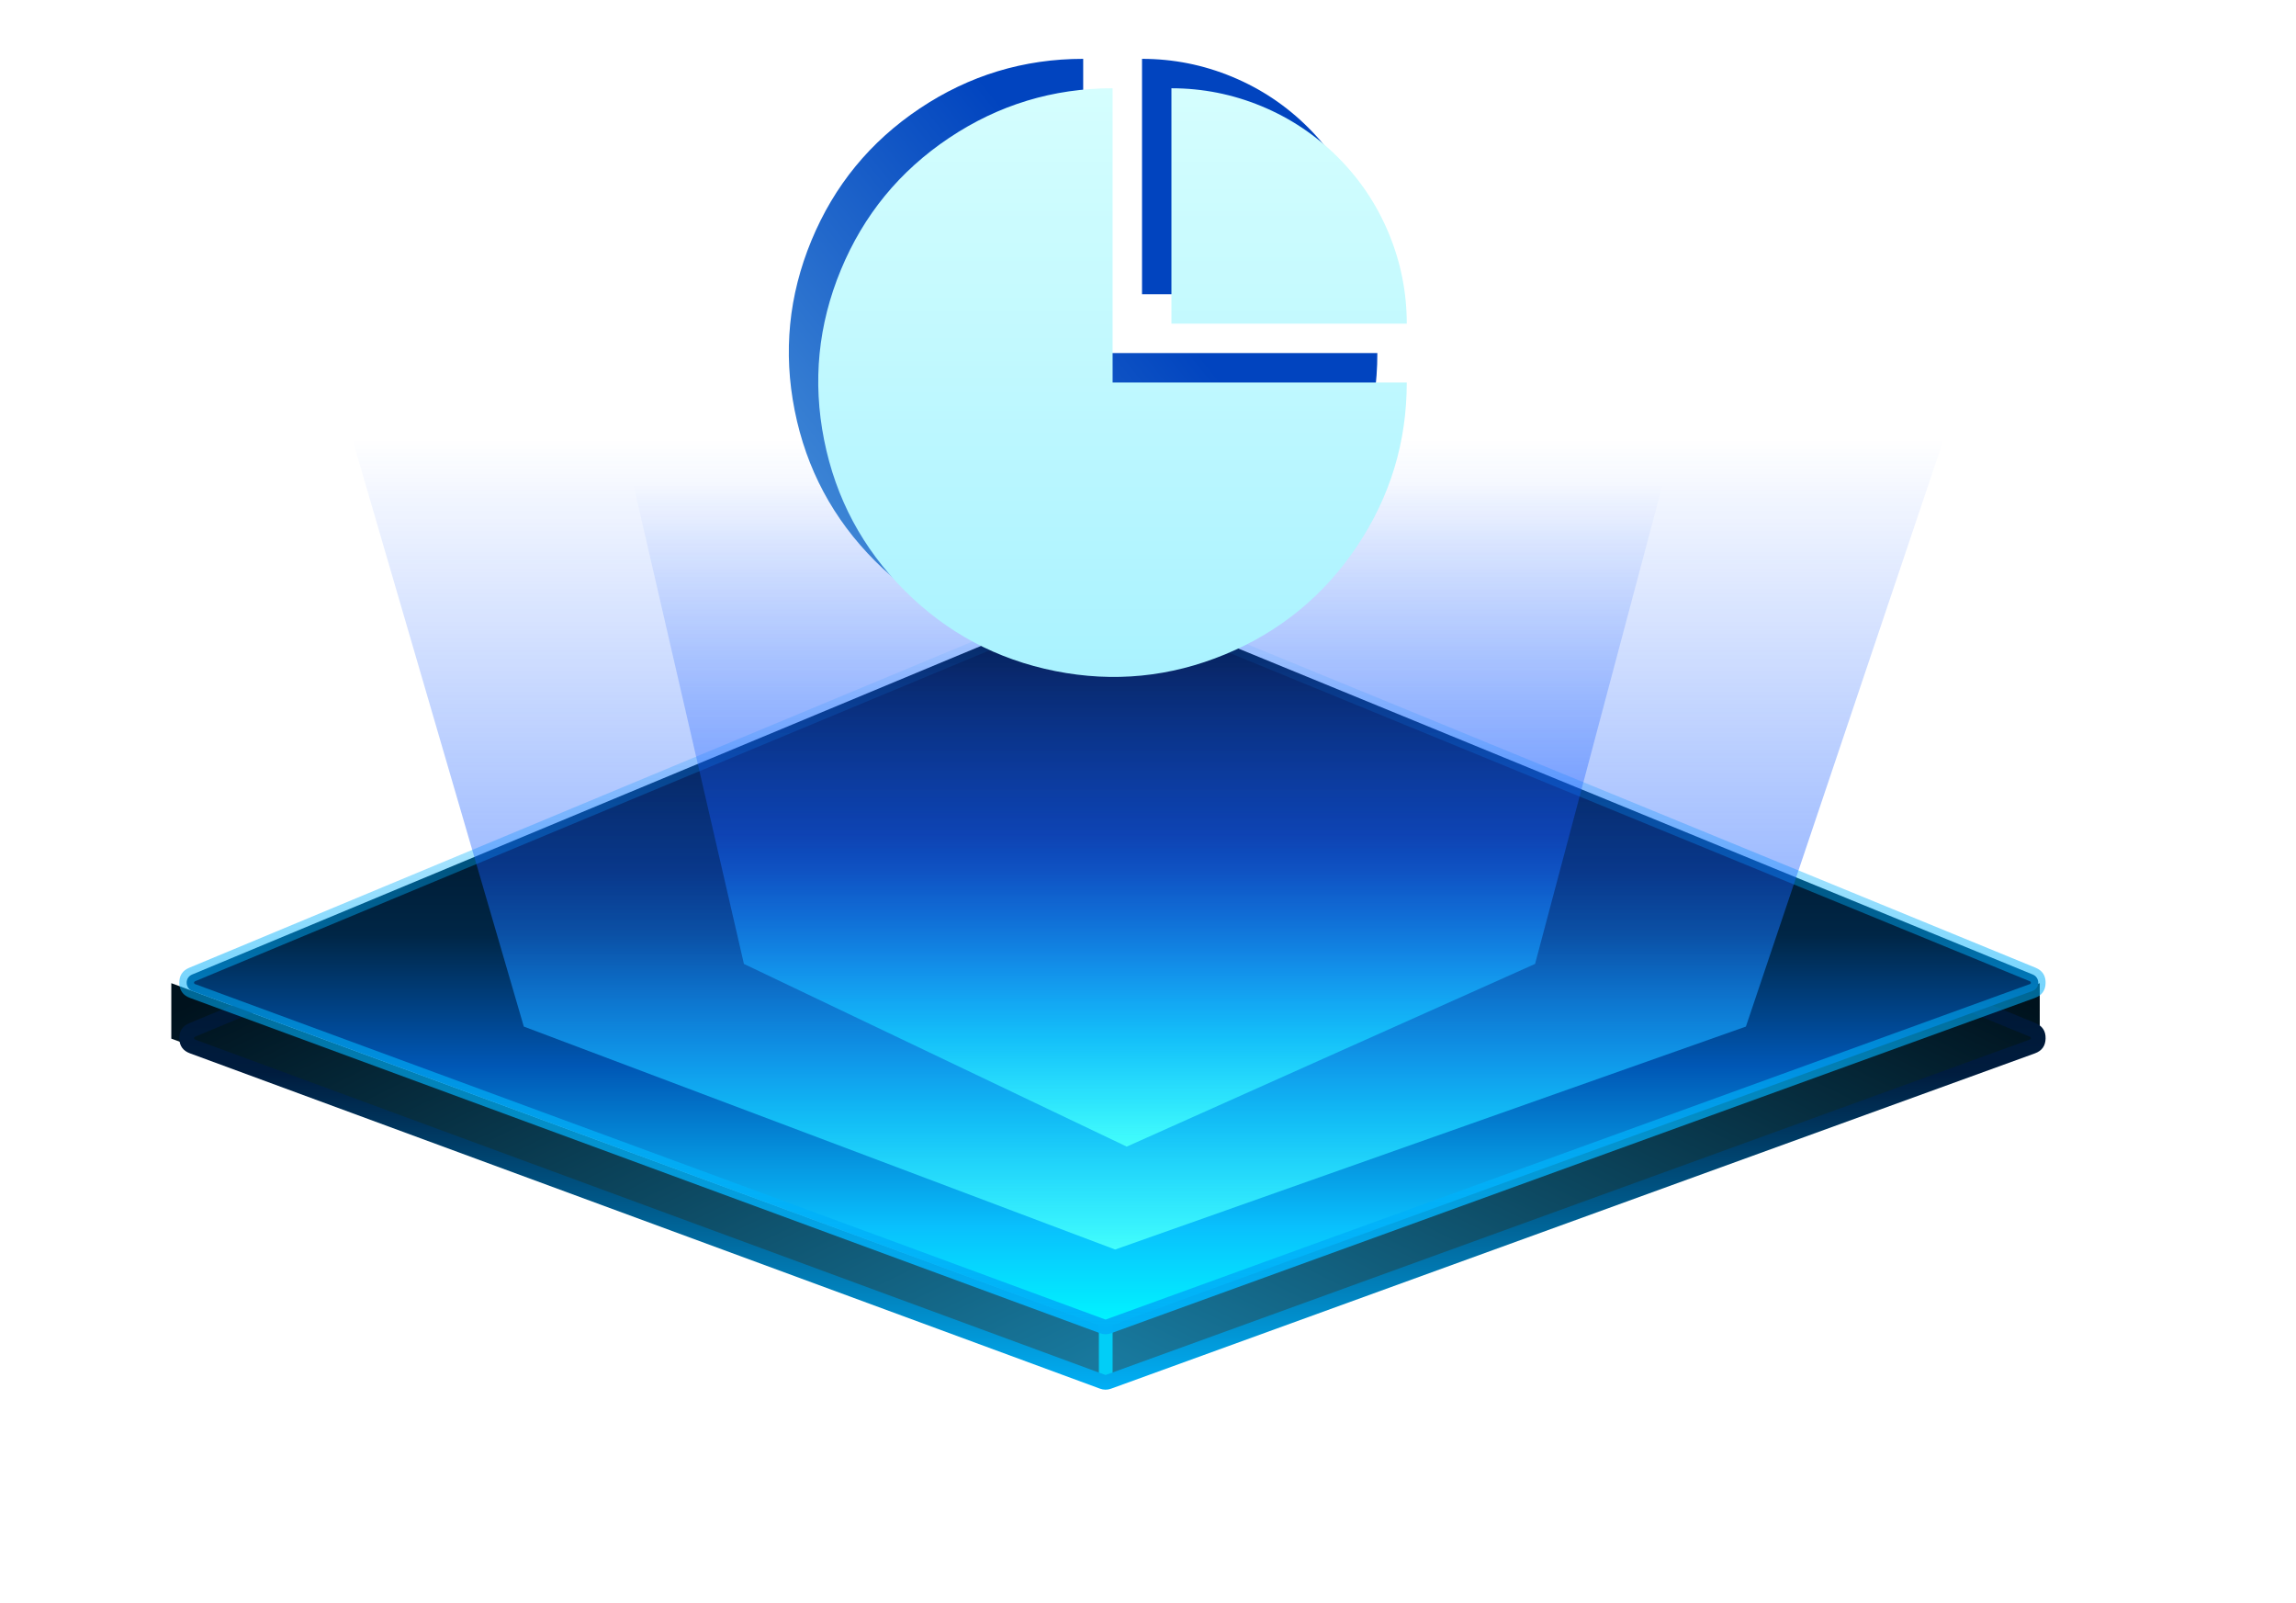 <svg xmlns="http://www.w3.org/2000/svg" xmlns:xlink="http://www.w3.org/1999/xlink" fill="none" version="1.1" width="97.568" height="68.085" viewBox="0 0 97.568 68.085"><defs><linearGradient x1="1" y1="0.065" x2="0" y2="0.925" id="master_svg0_542_029486"><stop offset="0%" stop-color="#00121D" stop-opacity="1"/><stop offset="100%" stop-color="#18799E" stop-opacity="1"/></linearGradient><linearGradient x1="1" y1="0.065" x2="0" y2="0.925" id="master_svg1_542_029469"><stop offset="0%" stop-color="#18799E" stop-opacity="1"/><stop offset="100%" stop-color="#00121D" stop-opacity="1"/></linearGradient><linearGradient x1="0.5" y1="-0.079" x2="0.5" y2="1" id="master_svg2_542_029477"><stop offset="0%" stop-color="#000000" stop-opacity="1"/><stop offset="60.57%" stop-color="#001C3E" stop-opacity="1"/><stop offset="100%" stop-color="#01B1F7" stop-opacity="1"/></linearGradient><linearGradient x1="0.5" y1="0" x2="0.5" y2="1" id="master_svg3_542_029481"><stop offset="2.143%" stop-color="#000000" stop-opacity="1"/><stop offset="46.429%" stop-color="#002646" stop-opacity="1"/><stop offset="64.286%" stop-color="#0057B5" stop-opacity="1"/><stop offset="86.179%" stop-color="#09C0FD" stop-opacity="1"/><stop offset="100%" stop-color="#00F7FF" stop-opacity="1"/></linearGradient><linearGradient x1="0.5" y1="0" x2="0.5" y2="1" id="master_svg4_542_029483"><stop offset="0%" stop-color="#00AEFF" stop-opacity="0"/><stop offset="100%" stop-color="#01B1F7" stop-opacity="1"/></linearGradient><filter id="master_svg5_1010_020674" filterUnits="objectBoundingBox" color-interpolation-filters="sRGB" x="-20" y="-12.5" width="107.568" height="74.335"><feFlood flood-opacity="0" result="BackgroundImageFix"/><feColorMatrix in="SourceAlpha" type="matrix" values="0 0 0 0 0 0 0 0 0 0 0 0 0 0 0 0 0 0 127 0"/><feOffset dy="7.5" dx="0"/><feGaussianBlur stdDeviation="5"/><feColorMatrix type="matrix" values="0 0 0 0 0 0 0 0 0 0 0 0 0 0 0 0 0 0 0.3 0"/><feBlend mode="normal" in2="BackgroundImageFix" result="effect1_dropShadow"/><feBlend mode="normal" in="SourceGraphic" in2="effect1_dropShadow" result="shape"/></filter><linearGradient x1="0.5" y1="0" x2="0.5" y2="1" id="master_svg6_542_029472"><stop offset="0%" stop-color="#155BFF" stop-opacity="0"/><stop offset="52.857%" stop-color="#155BFF" stop-opacity="0.41"/><stop offset="83.571%" stop-color="#15CCFF" stop-opacity="0.81"/><stop offset="100%" stop-color="#43FEFC" stop-opacity="1"/></linearGradient><filter id="master_svg7_1010_020680" filterUnits="objectBoundingBox" color-interpolation-filters="sRGB" x="-20" y="-12.5" width="83.74" height="68.134"><feFlood flood-opacity="0" result="BackgroundImageFix"/><feColorMatrix in="SourceAlpha" type="matrix" values="0 0 0 0 0 0 0 0 0 0 0 0 0 0 0 0 0 0 127 0"/><feOffset dy="7.5" dx="0"/><feGaussianBlur stdDeviation="5"/><feColorMatrix type="matrix" values="0 0 0 0 0 0 0 0 0 0 0 0 0 0 0 0 0 0 0.3 0"/><feBlend mode="normal" in2="BackgroundImageFix" result="effect1_dropShadow"/><feBlend mode="normal" in="SourceGraphic" in2="effect1_dropShadow" result="shape"/></filter><linearGradient x1="0.5" y1="0" x2="0.5" y2="1" id="master_svg8_542_029472"><stop offset="0%" stop-color="#155BFF" stop-opacity="0"/><stop offset="52.857%" stop-color="#155BFF" stop-opacity="0.41"/><stop offset="83.571%" stop-color="#15CCFF" stop-opacity="0.81"/><stop offset="100%" stop-color="#43FEFC" stop-opacity="1"/></linearGradient><clipPath id="master_svg9_1010_022906"><rect x="31.03" y="0" width="30" height="30" rx="0"/></clipPath><linearGradient x1="0.451" y1="0.175" x2="-1.027" y2="1.341" id="master_svga_542_023732"><stop offset="0%" stop-color="#0144BF" stop-opacity="1"/><stop offset="100%" stop-color="#ACFFFE" stop-opacity="1"/></linearGradient><clipPath id="master_svgb_1010_022907"><rect x="32.28" y="1.25" width="30" height="30" rx="0"/></clipPath><linearGradient x1="0.5" y1="0" x2="0.5" y2="1" id="master_svgc_542_023735"><stop offset="0%" stop-color="#D5FEFE" stop-opacity="1"/><stop offset="100%" stop-color="#A9F2FF" stop-opacity="1"/></linearGradient></defs><g><g><g><path d="M46.98,56.394L46.98,58.75L86.679,44.126L86.679,41.77L46.98,56.394Z" fill="url(#master_svg0_542_029486)" fill-opacity="1"/></g><g transform="matrix(1,0,0,-1,0,117.5)"><path d="M7.28,73.374L7.28,75.73L46.979,61.106L46.979,58.75L7.28,73.374Z" fill="url(#master_svg1_542_029469)" fill-opacity="1"/></g><g><rect x="46.696" y="56.117" width="0.584" height="2.543" rx="0" fill="#01CEF7" fill-opacity="1"/></g><g><path d="M47.241,27.364Q46.979,27.256,46.716,27.365L8.043,43.47Q7.61,43.65,7.62,44.119Q7.63,44.587,8.069,44.749L46.743,58.996Q46.979,59.083,47.215,58.997L86.474,44.751Q86.918,44.59,86.927,44.118Q86.937,43.647,86.501,43.468L47.241,27.364ZM8.283,44.047L46.957,27.942Q46.98,27.932,47.004,27.942L86.264,44.046Q86.303,44.063,86.302,44.106Q86.302,44.148,86.261,44.163L47.002,58.409Q46.98,58.417,46.959,58.409L8.285,44.163Q8.245,44.148,8.245,44.106Q8.244,44.063,8.283,44.047Z" fill-rule="evenodd" fill="url(#master_svg2_542_029477)" fill-opacity="1"/></g><g><path d="M8.163,41.403C7.848,41.534,7.858,41.983,8.177,42.101L46.851,56.347C46.934,56.378,47.025,56.378,47.108,56.348L86.368,42.101C86.69,41.984,86.699,41.532,86.382,41.402L47.123,25.297C47.031,25.26,46.928,25.26,46.836,25.298L8.163,41.403Z" fill="url(#master_svg3_542_029481)" fill-opacity="1"/><path d="M47.241,25.008Q46.979,24.9,46.716,25.01L8.043,41.114Q7.61,41.294,7.62,41.763Q7.63,42.232,8.069,42.394L46.743,56.64Q46.979,56.727,47.215,56.641L86.474,42.395Q86.918,42.234,86.927,41.763Q86.937,41.292,86.501,41.113L47.241,25.008ZM8.283,41.691L46.957,25.586Q46.98,25.577,47.004,25.586L86.264,41.691Q86.303,41.707,86.302,41.75Q86.302,41.793,86.261,41.808L47.002,56.054Q46.98,56.062,46.959,56.054L8.285,41.807Q8.245,41.793,8.245,41.75Q8.244,41.708,8.283,41.691Z" fill-rule="evenodd" fill="url(#master_svg4_542_029483)" fill-opacity="1"/></g><g filter="url(#master_svg5_1010_020674)"><path d="M15,11.25L22.259,36.113L47.388,45.585L74.192,36.113L82.568,11.25L15,11.25Z" fill="url(#master_svg6_542_029472)" fill-opacity="1"/></g><g filter="url(#master_svg7_1010_020680)"><path d="M26.914,13.079L31.613,33.452L47.88,41.213L65.232,33.452L70.654,13.079L26.914,13.079Z" fill="url(#master_svg8_542_029472)" fill-opacity="1"/></g></g><g><g clip-path="url(#master_svg9_1010_022906)"><g><path d="M57.769,8.673Q58.53,10.511,58.53,12.5L48.53,12.5L48.53,2.5C49.856,2.5,51.132,2.754,52.357,3.261C53.582,3.769,54.664,4.491,55.601,5.429Q57.008,6.835,57.769,8.673ZM56.424,21.945Q58.53,18.792,58.53,15L46.03,15L46.03,2.5Q42.238,2.5,39.085,4.607Q35.933,6.713,34.482,10.216Q33.031,13.72,33.77,17.439Q34.51,21.158,37.191,23.839Q39.873,26.52,43.592,27.26C46.071,27.753,48.478,27.516,50.814,26.549C53.149,25.581,55.019,24.047,56.424,21.945Z" fill-rule="evenodd" fill="url(#master_svga_542_023732)" fill-opacity="1"/></g></g><g clip-path="url(#master_svgb_1010_022907)"><g><path d="M59.019,9.923Q59.78,11.761,59.78,13.75L49.78,13.75L49.78,3.75C51.106,3.75,52.382,4.004,53.607,4.511C54.832,5.019,55.914,5.741,56.851,6.679Q58.258,8.085,59.019,9.923ZM57.674,23.195Q59.78,20.042,59.78,16.25L47.28,16.25L47.28,3.75Q43.488,3.75,40.335,5.857Q37.183,7.963,35.732,11.466Q34.281,14.97,35.02,18.689Q35.76,22.408,38.441,25.089Q41.123,27.77,44.842,28.51C47.321,29.003,49.728,28.766,52.064,27.799C54.399,26.831,56.269,25.297,57.674,23.195Z" fill-rule="evenodd" fill="url(#master_svgc_542_023735)" fill-opacity="1"/></g></g></g></g></svg>